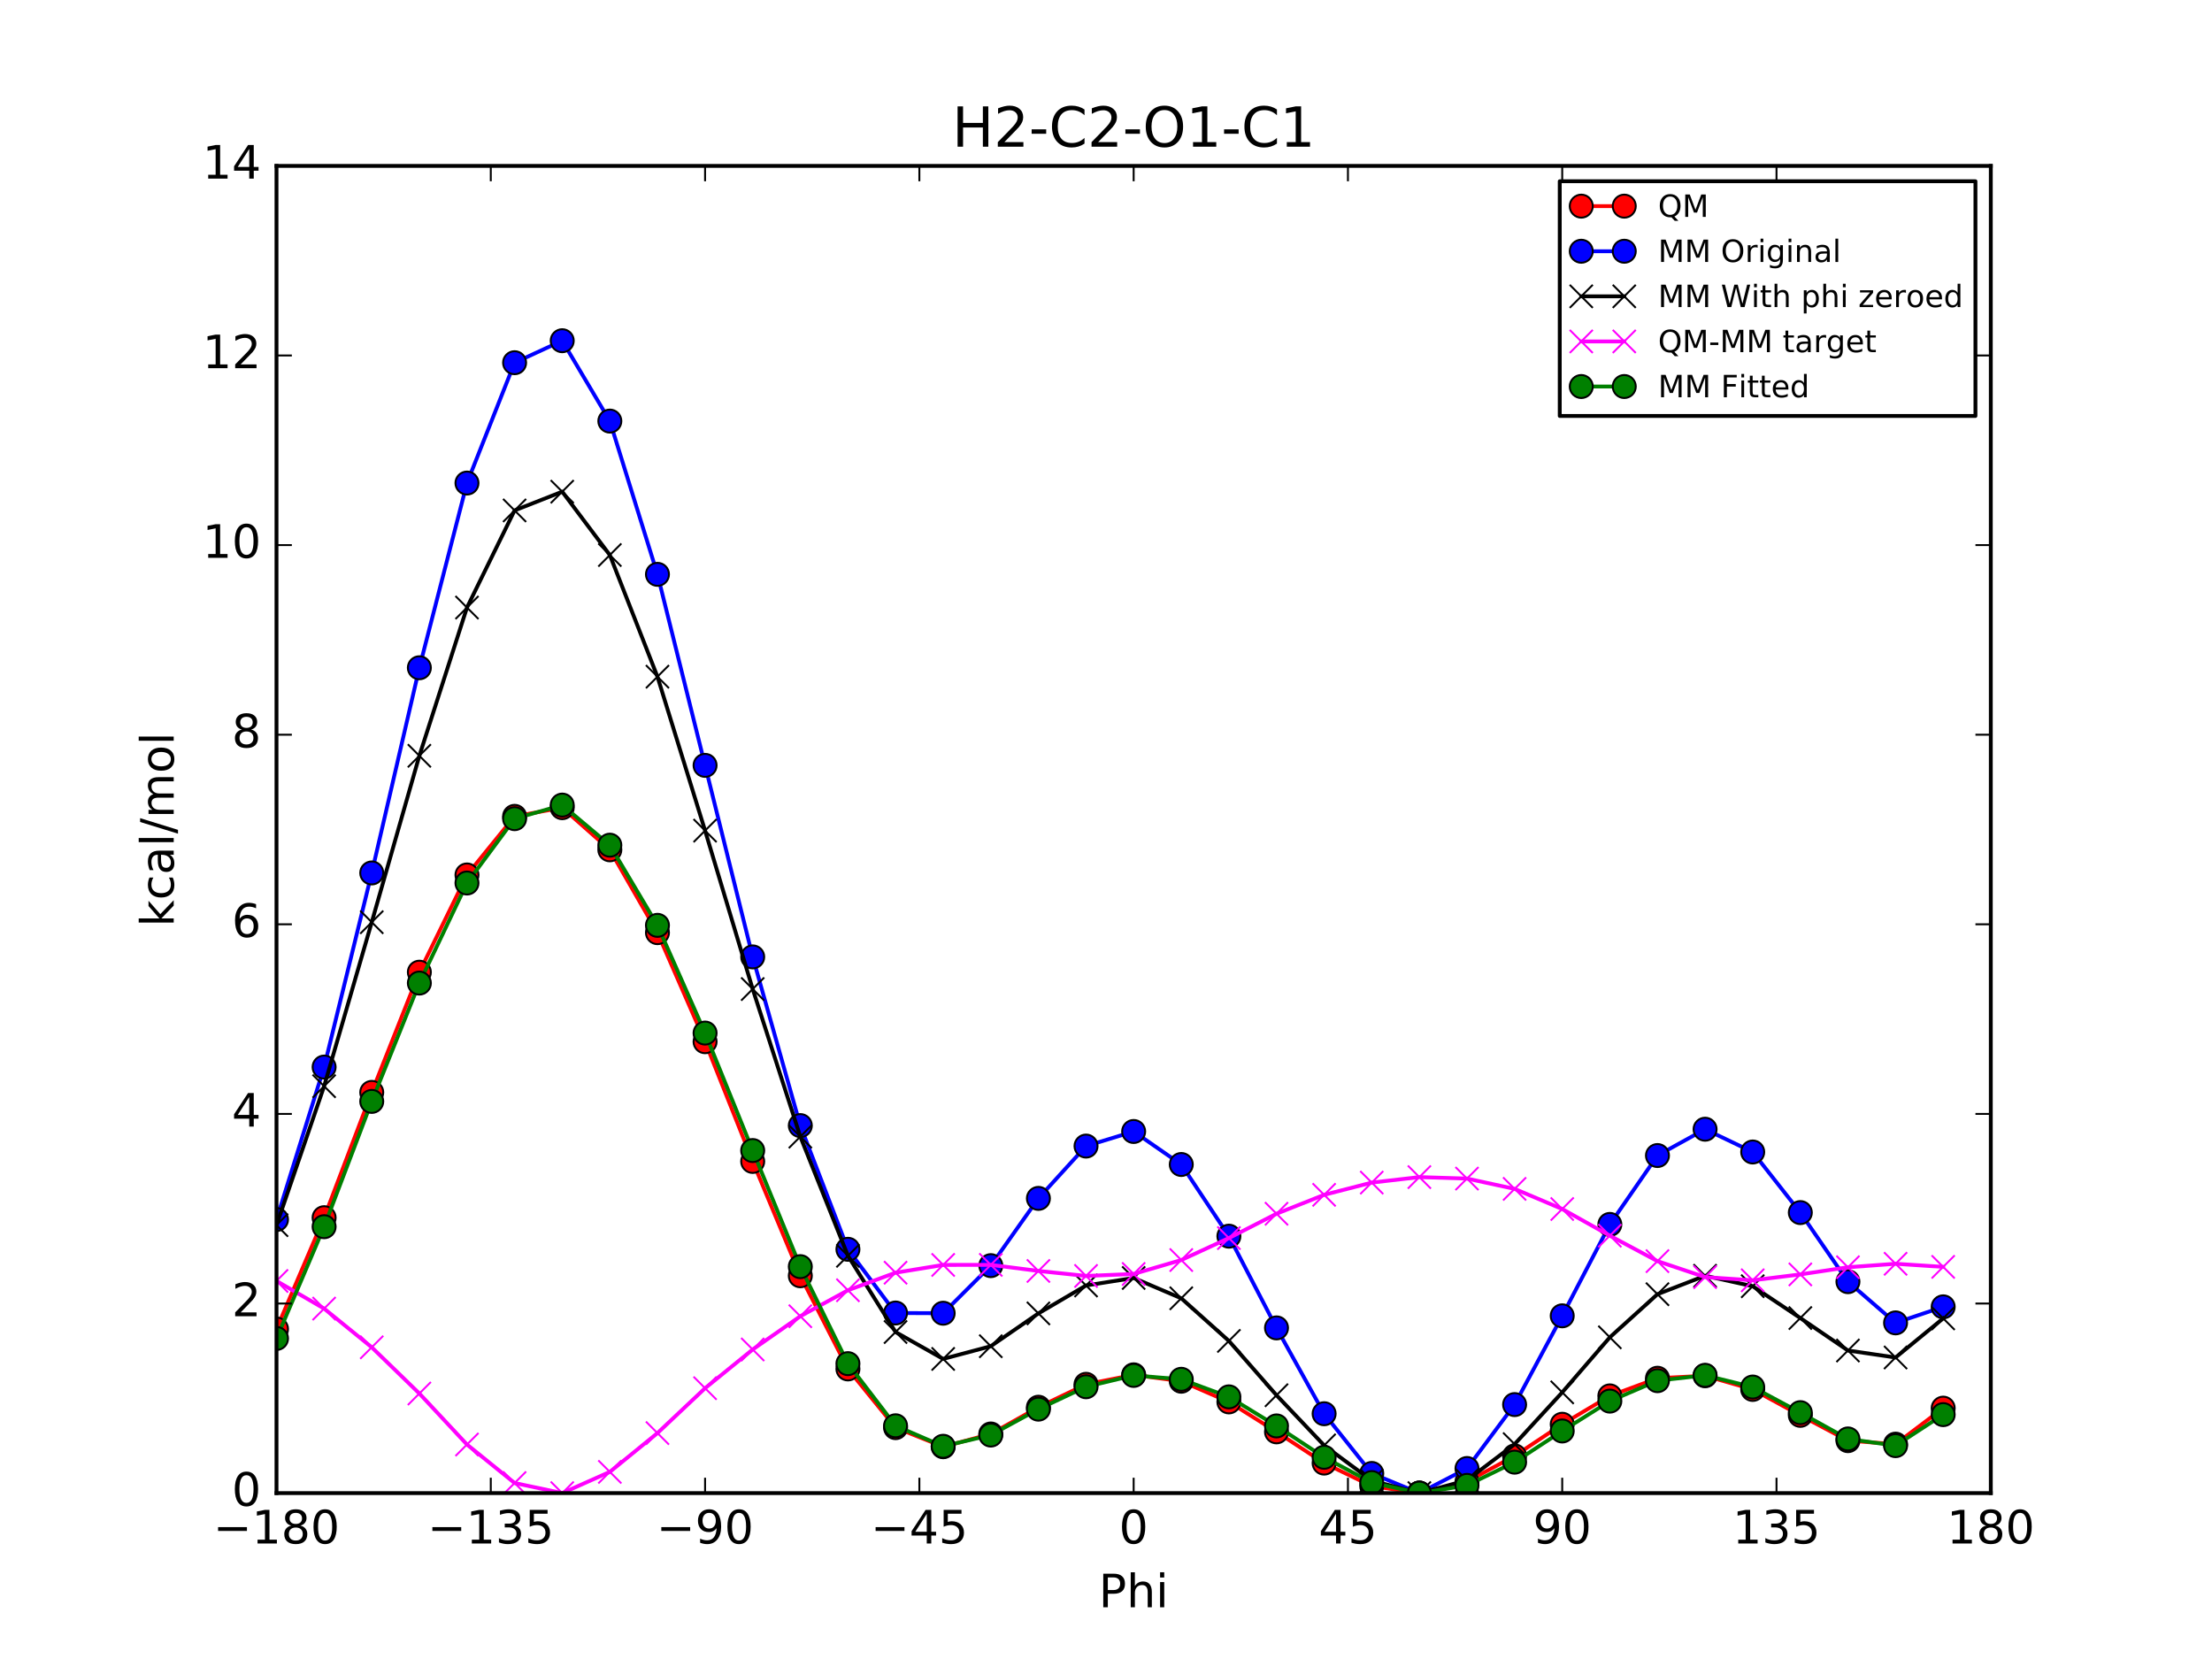 <?xml version="1.0" encoding="utf-8" standalone="no"?>
<!DOCTYPE svg PUBLIC "-//W3C//DTD SVG 1.1//EN"
  "http://www.w3.org/Graphics/SVG/1.1/DTD/svg11.dtd">
<!-- Created with matplotlib (http://matplotlib.org/) -->
<svg height="432pt" version="1.1" viewBox="0 0 576 432" width="576pt" xmlns="http://www.w3.org/2000/svg" xmlns:xlink="http://www.w3.org/1999/xlink">
 <defs>
  <style type="text/css">
*{stroke-linecap:butt;stroke-linejoin:round;stroke-miterlimit:100000;}
  </style>
 </defs>
 <g id="figure_1">
  <g id="patch_1">
   <path d="M 0 432 
L 576 432 
L 576 0 
L 0 0 
z
" style="fill:#ffffff;"/>
  </g>
  <g id="axes_1">
   <g id="patch_2">
    <path d="M 72 388.8 
L 518.4 388.8 
L 518.4 43.2 
L 72 43.2 
z
" style="fill:#ffffff;"/>
   </g>
   <g id="line2d_1">
    <path clip-path="url(#p2af1227246)" d="M 72.001 346.074 
L 84.4 317.084 
L 96.8 284.455 
L 109.2 253.154 
L 121.6 227.836 
L 134 212.576 
L 146.4 210.317 
L 158.8 221.29 
L 171.2 242.861 
L 183.6 271.259 
L 196 302.432 
L 208.4 332.207 
L 220.8 356.468 
L 233.2 371.751 
L 245.6 376.726 
L 258 373.402 
L 270.4 366.44 
L 282.8 360.474 
L 295.201 358.003 
L 307.6 359.667 
L 320 365.05 
L 332.4 372.852 
L 344.8 380.986 
L 357.2 386.977 
L 369.6 388.8 
L 382 385.828 
L 394.4 379.124 
L 406.8 370.876 
L 419.2 363.487 
L 431.6 358.891 
L 444 358.242 
L 456.4 361.804 
L 468.8 368.552 
L 481.2 375.141 
L 493.6 376.054 
L 506 366.679 
" style="fill:none;stroke:#ff0000;stroke-linecap:square;"/>
    <defs>
     <path d="M 0 3 
C 0.796 3 1.559 2.684 2.121 2.121 
C 2.684 1.559 3 0.796 3 0 
C 3 -0.796 2.684 -1.559 2.121 -2.121 
C 1.559 -2.684 0.796 -3 0 -3 
C -0.796 -3 -1.559 -2.684 -2.121 -2.121 
C -2.684 -1.559 -3 -0.796 -3 0 
C -3 0.796 -2.684 1.559 -2.121 2.121 
C -1.559 2.684 -0.796 3 0 3 
z
" id="m860d0b24a2" style="stroke:#000000;stroke-width:0.5;"/>
    </defs>
    <g clip-path="url(#p2af1227246)">
     <use style="fill:#ff0000;stroke:#000000;stroke-width:0.5;" x="72.001" xlink:href="#m860d0b24a2" y="346.074"/>
     <use style="fill:#ff0000;stroke:#000000;stroke-width:0.5;" x="84.4" xlink:href="#m860d0b24a2" y="317.084"/>
     <use style="fill:#ff0000;stroke:#000000;stroke-width:0.5;" x="96.8" xlink:href="#m860d0b24a2" y="284.455"/>
     <use style="fill:#ff0000;stroke:#000000;stroke-width:0.5;" x="109.2" xlink:href="#m860d0b24a2" y="253.154"/>
     <use style="fill:#ff0000;stroke:#000000;stroke-width:0.5;" x="121.6" xlink:href="#m860d0b24a2" y="227.836"/>
     <use style="fill:#ff0000;stroke:#000000;stroke-width:0.5;" x="134" xlink:href="#m860d0b24a2" y="212.576"/>
     <use style="fill:#ff0000;stroke:#000000;stroke-width:0.5;" x="146.4" xlink:href="#m860d0b24a2" y="210.317"/>
     <use style="fill:#ff0000;stroke:#000000;stroke-width:0.5;" x="158.8" xlink:href="#m860d0b24a2" y="221.29"/>
     <use style="fill:#ff0000;stroke:#000000;stroke-width:0.5;" x="171.2" xlink:href="#m860d0b24a2" y="242.861"/>
     <use style="fill:#ff0000;stroke:#000000;stroke-width:0.5;" x="183.6" xlink:href="#m860d0b24a2" y="271.259"/>
     <use style="fill:#ff0000;stroke:#000000;stroke-width:0.5;" x="196" xlink:href="#m860d0b24a2" y="302.432"/>
     <use style="fill:#ff0000;stroke:#000000;stroke-width:0.5;" x="208.4" xlink:href="#m860d0b24a2" y="332.207"/>
     <use style="fill:#ff0000;stroke:#000000;stroke-width:0.5;" x="220.8" xlink:href="#m860d0b24a2" y="356.468"/>
     <use style="fill:#ff0000;stroke:#000000;stroke-width:0.5;" x="233.2" xlink:href="#m860d0b24a2" y="371.751"/>
     <use style="fill:#ff0000;stroke:#000000;stroke-width:0.5;" x="245.6" xlink:href="#m860d0b24a2" y="376.726"/>
     <use style="fill:#ff0000;stroke:#000000;stroke-width:0.5;" x="258" xlink:href="#m860d0b24a2" y="373.402"/>
     <use style="fill:#ff0000;stroke:#000000;stroke-width:0.5;" x="270.4" xlink:href="#m860d0b24a2" y="366.44"/>
     <use style="fill:#ff0000;stroke:#000000;stroke-width:0.5;" x="282.8" xlink:href="#m860d0b24a2" y="360.474"/>
     <use style="fill:#ff0000;stroke:#000000;stroke-width:0.5;" x="295.201" xlink:href="#m860d0b24a2" y="358.003"/>
     <use style="fill:#ff0000;stroke:#000000;stroke-width:0.5;" x="307.6" xlink:href="#m860d0b24a2" y="359.667"/>
     <use style="fill:#ff0000;stroke:#000000;stroke-width:0.5;" x="320" xlink:href="#m860d0b24a2" y="365.05"/>
     <use style="fill:#ff0000;stroke:#000000;stroke-width:0.5;" x="332.4" xlink:href="#m860d0b24a2" y="372.852"/>
     <use style="fill:#ff0000;stroke:#000000;stroke-width:0.5;" x="344.8" xlink:href="#m860d0b24a2" y="380.986"/>
     <use style="fill:#ff0000;stroke:#000000;stroke-width:0.5;" x="357.2" xlink:href="#m860d0b24a2" y="386.977"/>
     <use style="fill:#ff0000;stroke:#000000;stroke-width:0.5;" x="369.6" xlink:href="#m860d0b24a2" y="388.8"/>
     <use style="fill:#ff0000;stroke:#000000;stroke-width:0.5;" x="382" xlink:href="#m860d0b24a2" y="385.828"/>
     <use style="fill:#ff0000;stroke:#000000;stroke-width:0.5;" x="394.4" xlink:href="#m860d0b24a2" y="379.124"/>
     <use style="fill:#ff0000;stroke:#000000;stroke-width:0.5;" x="406.8" xlink:href="#m860d0b24a2" y="370.876"/>
     <use style="fill:#ff0000;stroke:#000000;stroke-width:0.5;" x="419.2" xlink:href="#m860d0b24a2" y="363.487"/>
     <use style="fill:#ff0000;stroke:#000000;stroke-width:0.5;" x="431.6" xlink:href="#m860d0b24a2" y="358.891"/>
     <use style="fill:#ff0000;stroke:#000000;stroke-width:0.5;" x="444" xlink:href="#m860d0b24a2" y="358.242"/>
     <use style="fill:#ff0000;stroke:#000000;stroke-width:0.5;" x="456.4" xlink:href="#m860d0b24a2" y="361.804"/>
     <use style="fill:#ff0000;stroke:#000000;stroke-width:0.5;" x="468.8" xlink:href="#m860d0b24a2" y="368.552"/>
     <use style="fill:#ff0000;stroke:#000000;stroke-width:0.5;" x="481.2" xlink:href="#m860d0b24a2" y="375.141"/>
     <use style="fill:#ff0000;stroke:#000000;stroke-width:0.5;" x="493.6" xlink:href="#m860d0b24a2" y="376.054"/>
     <use style="fill:#ff0000;stroke:#000000;stroke-width:0.5;" x="506" xlink:href="#m860d0b24a2" y="366.679"/>
    </g>
   </g>
   <g id="line2d_2">
    <path clip-path="url(#p2af1227246)" d="M 72.001 317.563 
L 84.4 277.863 
L 96.8 227.312 
L 109.2 173.884 
L 121.6 125.787 
L 134 94.447 
L 146.4 88.722 
L 158.8 109.651 
L 171.2 149.556 
L 183.6 199.301 
L 196 249.177 
L 208.4 293.098 
L 220.8 325.315 
L 233.2 341.904 
L 245.6 341.96 
L 258 329.571 
L 270.4 312.056 
L 282.8 298.435 
L 295.201 294.636 
L 307.6 303.23 
L 320 321.897 
L 332.4 345.782 
L 344.8 368.132 
L 357.2 383.679 
L 369.6 388.8 
L 382 382.394 
L 394.4 365.752 
L 406.8 342.638 
L 419.2 318.835 
L 431.6 300.899 
L 444 294.045 
L 456.4 299.977 
L 468.8 315.755 
L 481.2 333.745 
L 493.6 344.473 
L 506 340.297 
" style="fill:none;stroke:#0000ff;stroke-linecap:square;"/>
    <defs>
     <path d="M 0 3 
C 0.796 3 1.559 2.684 2.121 2.121 
C 2.684 1.559 3 0.796 3 0 
C 3 -0.796 2.684 -1.559 2.121 -2.121 
C 1.559 -2.684 0.796 -3 0 -3 
C -0.796 -3 -1.559 -2.684 -2.121 -2.121 
C -2.684 -1.559 -3 -0.796 -3 0 
C -3 0.796 -2.684 1.559 -2.121 2.121 
C -1.559 2.684 -0.796 3 0 3 
z
" id="m67f558df92" style="stroke:#000000;stroke-width:0.5;"/>
    </defs>
    <g clip-path="url(#p2af1227246)">
     <use style="fill:#0000ff;stroke:#000000;stroke-width:0.5;" x="72.001" xlink:href="#m67f558df92" y="317.563"/>
     <use style="fill:#0000ff;stroke:#000000;stroke-width:0.5;" x="84.4" xlink:href="#m67f558df92" y="277.863"/>
     <use style="fill:#0000ff;stroke:#000000;stroke-width:0.5;" x="96.8" xlink:href="#m67f558df92" y="227.312"/>
     <use style="fill:#0000ff;stroke:#000000;stroke-width:0.5;" x="109.2" xlink:href="#m67f558df92" y="173.884"/>
     <use style="fill:#0000ff;stroke:#000000;stroke-width:0.5;" x="121.6" xlink:href="#m67f558df92" y="125.787"/>
     <use style="fill:#0000ff;stroke:#000000;stroke-width:0.5;" x="134" xlink:href="#m67f558df92" y="94.447"/>
     <use style="fill:#0000ff;stroke:#000000;stroke-width:0.5;" x="146.4" xlink:href="#m67f558df92" y="88.722"/>
     <use style="fill:#0000ff;stroke:#000000;stroke-width:0.5;" x="158.8" xlink:href="#m67f558df92" y="109.651"/>
     <use style="fill:#0000ff;stroke:#000000;stroke-width:0.5;" x="171.2" xlink:href="#m67f558df92" y="149.556"/>
     <use style="fill:#0000ff;stroke:#000000;stroke-width:0.5;" x="183.6" xlink:href="#m67f558df92" y="199.301"/>
     <use style="fill:#0000ff;stroke:#000000;stroke-width:0.5;" x="196" xlink:href="#m67f558df92" y="249.177"/>
     <use style="fill:#0000ff;stroke:#000000;stroke-width:0.5;" x="208.4" xlink:href="#m67f558df92" y="293.098"/>
     <use style="fill:#0000ff;stroke:#000000;stroke-width:0.5;" x="220.8" xlink:href="#m67f558df92" y="325.315"/>
     <use style="fill:#0000ff;stroke:#000000;stroke-width:0.5;" x="233.2" xlink:href="#m67f558df92" y="341.904"/>
     <use style="fill:#0000ff;stroke:#000000;stroke-width:0.5;" x="245.6" xlink:href="#m67f558df92" y="341.96"/>
     <use style="fill:#0000ff;stroke:#000000;stroke-width:0.5;" x="258" xlink:href="#m67f558df92" y="329.571"/>
     <use style="fill:#0000ff;stroke:#000000;stroke-width:0.5;" x="270.4" xlink:href="#m67f558df92" y="312.056"/>
     <use style="fill:#0000ff;stroke:#000000;stroke-width:0.5;" x="282.8" xlink:href="#m67f558df92" y="298.435"/>
     <use style="fill:#0000ff;stroke:#000000;stroke-width:0.5;" x="295.201" xlink:href="#m67f558df92" y="294.636"/>
     <use style="fill:#0000ff;stroke:#000000;stroke-width:0.5;" x="307.6" xlink:href="#m67f558df92" y="303.23"/>
     <use style="fill:#0000ff;stroke:#000000;stroke-width:0.5;" x="320" xlink:href="#m67f558df92" y="321.897"/>
     <use style="fill:#0000ff;stroke:#000000;stroke-width:0.5;" x="332.4" xlink:href="#m67f558df92" y="345.782"/>
     <use style="fill:#0000ff;stroke:#000000;stroke-width:0.5;" x="344.8" xlink:href="#m67f558df92" y="368.132"/>
     <use style="fill:#0000ff;stroke:#000000;stroke-width:0.5;" x="357.2" xlink:href="#m67f558df92" y="383.679"/>
     <use style="fill:#0000ff;stroke:#000000;stroke-width:0.5;" x="369.6" xlink:href="#m67f558df92" y="388.8"/>
     <use style="fill:#0000ff;stroke:#000000;stroke-width:0.5;" x="382" xlink:href="#m67f558df92" y="382.394"/>
     <use style="fill:#0000ff;stroke:#000000;stroke-width:0.5;" x="394.4" xlink:href="#m67f558df92" y="365.752"/>
     <use style="fill:#0000ff;stroke:#000000;stroke-width:0.5;" x="406.8" xlink:href="#m67f558df92" y="342.638"/>
     <use style="fill:#0000ff;stroke:#000000;stroke-width:0.5;" x="419.2" xlink:href="#m67f558df92" y="318.835"/>
     <use style="fill:#0000ff;stroke:#000000;stroke-width:0.5;" x="431.6" xlink:href="#m67f558df92" y="300.899"/>
     <use style="fill:#0000ff;stroke:#000000;stroke-width:0.5;" x="444" xlink:href="#m67f558df92" y="294.045"/>
     <use style="fill:#0000ff;stroke:#000000;stroke-width:0.5;" x="456.4" xlink:href="#m67f558df92" y="299.977"/>
     <use style="fill:#0000ff;stroke:#000000;stroke-width:0.5;" x="468.8" xlink:href="#m67f558df92" y="315.755"/>
     <use style="fill:#0000ff;stroke:#000000;stroke-width:0.5;" x="481.2" xlink:href="#m67f558df92" y="333.745"/>
     <use style="fill:#0000ff;stroke:#000000;stroke-width:0.5;" x="493.6" xlink:href="#m67f558df92" y="344.473"/>
     <use style="fill:#0000ff;stroke:#000000;stroke-width:0.5;" x="506" xlink:href="#m67f558df92" y="340.297"/>
    </g>
   </g>
   <g id="line2d_3">
    <path clip-path="url(#p2af1227246)" d="M 72.001 319.029 
L 84.4 282.845 
L 96.8 240.14 
L 109.2 196.806 
L 121.6 158.202 
L 134 132.912 
L 146.4 128.033 
L 158.8 144.529 
L 171.2 176.206 
L 183.6 216.292 
L 196 257.546 
L 208.4 295.977 
L 220.8 327.004 
L 233.2 346.859 
L 245.6 353.859 
L 258 350.55 
L 270.4 342.006 
L 282.8 334.738 
L 295.201 332.78 
L 307.6 338.072 
L 320 349.171 
L 332.4 363.314 
L 344.8 376.372 
L 357.2 385.55 
L 369.6 388.8 
L 382 385.446 
L 394.4 376.059 
L 406.8 362.567 
L 419.2 348.234 
L 431.6 337.009 
L 444 332.204 
L 456.4 334.931 
L 468.8 343.218 
L 481.2 351.669 
L 493.6 353.486 
L 506 343.303 
" style="fill:none;stroke:#000000;stroke-linecap:square;"/>
    <defs>
     <path d="M -3 3 
L 3 -3 
M -3 -3 
L 3 3 
" id="mbc38bb9906" style="stroke:#000000;stroke-width:0.5;"/>
    </defs>
    <g clip-path="url(#p2af1227246)">
     <use style="stroke:#000000;stroke-width:0.5;" x="72.001" xlink:href="#mbc38bb9906" y="319.029"/>
     <use style="stroke:#000000;stroke-width:0.5;" x="84.4" xlink:href="#mbc38bb9906" y="282.845"/>
     <use style="stroke:#000000;stroke-width:0.5;" x="96.8" xlink:href="#mbc38bb9906" y="240.14"/>
     <use style="stroke:#000000;stroke-width:0.5;" x="109.2" xlink:href="#mbc38bb9906" y="196.806"/>
     <use style="stroke:#000000;stroke-width:0.5;" x="121.6" xlink:href="#mbc38bb9906" y="158.202"/>
     <use style="stroke:#000000;stroke-width:0.5;" x="134" xlink:href="#mbc38bb9906" y="132.912"/>
     <use style="stroke:#000000;stroke-width:0.5;" x="146.4" xlink:href="#mbc38bb9906" y="128.033"/>
     <use style="stroke:#000000;stroke-width:0.5;" x="158.8" xlink:href="#mbc38bb9906" y="144.529"/>
     <use style="stroke:#000000;stroke-width:0.5;" x="171.2" xlink:href="#mbc38bb9906" y="176.206"/>
     <use style="stroke:#000000;stroke-width:0.5;" x="183.6" xlink:href="#mbc38bb9906" y="216.292"/>
     <use style="stroke:#000000;stroke-width:0.5;" x="196" xlink:href="#mbc38bb9906" y="257.546"/>
     <use style="stroke:#000000;stroke-width:0.5;" x="208.4" xlink:href="#mbc38bb9906" y="295.977"/>
     <use style="stroke:#000000;stroke-width:0.5;" x="220.8" xlink:href="#mbc38bb9906" y="327.004"/>
     <use style="stroke:#000000;stroke-width:0.5;" x="233.2" xlink:href="#mbc38bb9906" y="346.859"/>
     <use style="stroke:#000000;stroke-width:0.5;" x="245.6" xlink:href="#mbc38bb9906" y="353.859"/>
     <use style="stroke:#000000;stroke-width:0.5;" x="258" xlink:href="#mbc38bb9906" y="350.55"/>
     <use style="stroke:#000000;stroke-width:0.5;" x="270.4" xlink:href="#mbc38bb9906" y="342.006"/>
     <use style="stroke:#000000;stroke-width:0.5;" x="282.8" xlink:href="#mbc38bb9906" y="334.738"/>
     <use style="stroke:#000000;stroke-width:0.5;" x="295.201" xlink:href="#mbc38bb9906" y="332.78"/>
     <use style="stroke:#000000;stroke-width:0.5;" x="307.6" xlink:href="#mbc38bb9906" y="338.072"/>
     <use style="stroke:#000000;stroke-width:0.5;" x="320" xlink:href="#mbc38bb9906" y="349.171"/>
     <use style="stroke:#000000;stroke-width:0.5;" x="332.4" xlink:href="#mbc38bb9906" y="363.314"/>
     <use style="stroke:#000000;stroke-width:0.5;" x="344.8" xlink:href="#mbc38bb9906" y="376.372"/>
     <use style="stroke:#000000;stroke-width:0.5;" x="357.2" xlink:href="#mbc38bb9906" y="385.55"/>
     <use style="stroke:#000000;stroke-width:0.5;" x="369.6" xlink:href="#mbc38bb9906" y="388.8"/>
     <use style="stroke:#000000;stroke-width:0.5;" x="382" xlink:href="#mbc38bb9906" y="385.446"/>
     <use style="stroke:#000000;stroke-width:0.5;" x="394.4" xlink:href="#mbc38bb9906" y="376.059"/>
     <use style="stroke:#000000;stroke-width:0.5;" x="406.8" xlink:href="#mbc38bb9906" y="362.567"/>
     <use style="stroke:#000000;stroke-width:0.5;" x="419.2" xlink:href="#mbc38bb9906" y="348.234"/>
     <use style="stroke:#000000;stroke-width:0.5;" x="431.6" xlink:href="#mbc38bb9906" y="337.009"/>
     <use style="stroke:#000000;stroke-width:0.5;" x="444" xlink:href="#mbc38bb9906" y="332.204"/>
     <use style="stroke:#000000;stroke-width:0.5;" x="456.4" xlink:href="#mbc38bb9906" y="334.931"/>
     <use style="stroke:#000000;stroke-width:0.5;" x="468.8" xlink:href="#mbc38bb9906" y="343.218"/>
     <use style="stroke:#000000;stroke-width:0.5;" x="481.2" xlink:href="#mbc38bb9906" y="351.669"/>
     <use style="stroke:#000000;stroke-width:0.5;" x="493.6" xlink:href="#mbc38bb9906" y="353.486"/>
     <use style="stroke:#000000;stroke-width:0.5;" x="506" xlink:href="#mbc38bb9906" y="343.303"/>
    </g>
   </g>
   <g id="line2d_4">
    <path clip-path="url(#p2af1227246)" d="M 72.001 333.561 
L 84.4 340.755 
L 96.8 350.831 
L 109.2 362.864 
L 121.6 376.15 
L 134 386.179 
L 146.4 388.8 
L 158.8 383.277 
L 171.2 373.171 
L 183.6 361.484 
L 196 351.402 
L 208.4 342.746 
L 220.8 335.98 
L 233.2 331.408 
L 245.6 329.383 
L 258 329.368 
L 270.4 330.951 
L 282.8 332.253 
L 295.201 331.739 
L 307.6 328.112 
L 320 322.396 
L 332.4 316.054 
L 344.8 311.13 
L 357.2 307.943 
L 369.6 306.516 
L 382 306.898 
L 394.4 309.582 
L 406.8 314.826 
L 419.2 321.769 
L 431.6 328.397 
L 444 332.555 
L 456.4 333.388 
L 468.8 331.851 
L 481.2 329.988 
L 493.6 329.084 
L 506 329.892 
" style="fill:none;stroke:#ff00ff;stroke-linecap:square;"/>
    <defs>
     <path d="M -3 3 
L 3 -3 
M -3 -3 
L 3 3 
" id="m442f95f54b" style="stroke:#ff00ff;stroke-width:0.5;"/>
    </defs>
    <g clip-path="url(#p2af1227246)">
     <use style="fill:#ff00ff;stroke:#ff00ff;stroke-width:0.5;" x="72.001" xlink:href="#m442f95f54b" y="333.561"/>
     <use style="fill:#ff00ff;stroke:#ff00ff;stroke-width:0.5;" x="84.4" xlink:href="#m442f95f54b" y="340.755"/>
     <use style="fill:#ff00ff;stroke:#ff00ff;stroke-width:0.5;" x="96.8" xlink:href="#m442f95f54b" y="350.831"/>
     <use style="fill:#ff00ff;stroke:#ff00ff;stroke-width:0.5;" x="109.2" xlink:href="#m442f95f54b" y="362.864"/>
     <use style="fill:#ff00ff;stroke:#ff00ff;stroke-width:0.5;" x="121.6" xlink:href="#m442f95f54b" y="376.15"/>
     <use style="fill:#ff00ff;stroke:#ff00ff;stroke-width:0.5;" x="134" xlink:href="#m442f95f54b" y="386.179"/>
     <use style="fill:#ff00ff;stroke:#ff00ff;stroke-width:0.5;" x="146.4" xlink:href="#m442f95f54b" y="388.8"/>
     <use style="fill:#ff00ff;stroke:#ff00ff;stroke-width:0.5;" x="158.8" xlink:href="#m442f95f54b" y="383.277"/>
     <use style="fill:#ff00ff;stroke:#ff00ff;stroke-width:0.5;" x="171.2" xlink:href="#m442f95f54b" y="373.171"/>
     <use style="fill:#ff00ff;stroke:#ff00ff;stroke-width:0.5;" x="183.6" xlink:href="#m442f95f54b" y="361.484"/>
     <use style="fill:#ff00ff;stroke:#ff00ff;stroke-width:0.5;" x="196" xlink:href="#m442f95f54b" y="351.402"/>
     <use style="fill:#ff00ff;stroke:#ff00ff;stroke-width:0.5;" x="208.4" xlink:href="#m442f95f54b" y="342.746"/>
     <use style="fill:#ff00ff;stroke:#ff00ff;stroke-width:0.5;" x="220.8" xlink:href="#m442f95f54b" y="335.98"/>
     <use style="fill:#ff00ff;stroke:#ff00ff;stroke-width:0.5;" x="233.2" xlink:href="#m442f95f54b" y="331.408"/>
     <use style="fill:#ff00ff;stroke:#ff00ff;stroke-width:0.5;" x="245.6" xlink:href="#m442f95f54b" y="329.383"/>
     <use style="fill:#ff00ff;stroke:#ff00ff;stroke-width:0.5;" x="258" xlink:href="#m442f95f54b" y="329.368"/>
     <use style="fill:#ff00ff;stroke:#ff00ff;stroke-width:0.5;" x="270.4" xlink:href="#m442f95f54b" y="330.951"/>
     <use style="fill:#ff00ff;stroke:#ff00ff;stroke-width:0.5;" x="282.8" xlink:href="#m442f95f54b" y="332.253"/>
     <use style="fill:#ff00ff;stroke:#ff00ff;stroke-width:0.5;" x="295.201" xlink:href="#m442f95f54b" y="331.739"/>
     <use style="fill:#ff00ff;stroke:#ff00ff;stroke-width:0.5;" x="307.6" xlink:href="#m442f95f54b" y="328.112"/>
     <use style="fill:#ff00ff;stroke:#ff00ff;stroke-width:0.5;" x="320" xlink:href="#m442f95f54b" y="322.396"/>
     <use style="fill:#ff00ff;stroke:#ff00ff;stroke-width:0.5;" x="332.4" xlink:href="#m442f95f54b" y="316.054"/>
     <use style="fill:#ff00ff;stroke:#ff00ff;stroke-width:0.5;" x="344.8" xlink:href="#m442f95f54b" y="311.13"/>
     <use style="fill:#ff00ff;stroke:#ff00ff;stroke-width:0.5;" x="357.2" xlink:href="#m442f95f54b" y="307.943"/>
     <use style="fill:#ff00ff;stroke:#ff00ff;stroke-width:0.5;" x="369.6" xlink:href="#m442f95f54b" y="306.516"/>
     <use style="fill:#ff00ff;stroke:#ff00ff;stroke-width:0.5;" x="382" xlink:href="#m442f95f54b" y="306.898"/>
     <use style="fill:#ff00ff;stroke:#ff00ff;stroke-width:0.5;" x="394.4" xlink:href="#m442f95f54b" y="309.582"/>
     <use style="fill:#ff00ff;stroke:#ff00ff;stroke-width:0.5;" x="406.8" xlink:href="#m442f95f54b" y="314.826"/>
     <use style="fill:#ff00ff;stroke:#ff00ff;stroke-width:0.5;" x="419.2" xlink:href="#m442f95f54b" y="321.769"/>
     <use style="fill:#ff00ff;stroke:#ff00ff;stroke-width:0.5;" x="431.6" xlink:href="#m442f95f54b" y="328.397"/>
     <use style="fill:#ff00ff;stroke:#ff00ff;stroke-width:0.5;" x="444" xlink:href="#m442f95f54b" y="332.555"/>
     <use style="fill:#ff00ff;stroke:#ff00ff;stroke-width:0.5;" x="456.4" xlink:href="#m442f95f54b" y="333.388"/>
     <use style="fill:#ff00ff;stroke:#ff00ff;stroke-width:0.5;" x="468.8" xlink:href="#m442f95f54b" y="331.851"/>
     <use style="fill:#ff00ff;stroke:#ff00ff;stroke-width:0.5;" x="481.2" xlink:href="#m442f95f54b" y="329.988"/>
     <use style="fill:#ff00ff;stroke:#ff00ff;stroke-width:0.5;" x="493.6" xlink:href="#m442f95f54b" y="329.084"/>
     <use style="fill:#ff00ff;stroke:#ff00ff;stroke-width:0.5;" x="506" xlink:href="#m442f95f54b" y="329.892"/>
    </g>
   </g>
   <g id="line2d_5">
    <path clip-path="url(#p2af1227246)" d="M 72.001 348.534 
L 84.4 319.432 
L 96.8 286.804 
L 109.2 255.991 
L 121.6 229.936 
L 134 213.181 
L 146.4 209.643 
L 158.8 220.084 
L 171.2 240.956 
L 183.6 269.007 
L 196 299.597 
L 208.4 329.833 
L 220.8 355.088 
L 233.2 371.269 
L 245.6 376.611 
L 258 373.689 
L 270.4 366.94 
L 282.8 361.106 
L 295.201 358.155 
L 307.6 359.162 
L 320 363.739 
L 332.4 371.304 
L 344.8 379.47 
L 357.2 386.068 
L 369.6 388.8 
L 382 386.795 
L 394.4 380.742 
L 406.8 372.628 
L 419.2 364.847 
L 431.6 359.527 
L 444 358.125 
L 456.4 361.18 
L 468.8 367.849 
L 481.2 374.695 
L 493.6 376.441 
L 506 368.365 
" style="fill:none;stroke:#008000;stroke-linecap:square;"/>
    <defs>
     <path d="M 0 3 
C 0.796 3 1.559 2.684 2.121 2.121 
C 2.684 1.559 3 0.796 3 0 
C 3 -0.796 2.684 -1.559 2.121 -2.121 
C 1.559 -2.684 0.796 -3 0 -3 
C -0.796 -3 -1.559 -2.684 -2.121 -2.121 
C -2.684 -1.559 -3 -0.796 -3 0 
C -3 0.796 -2.684 1.559 -2.121 2.121 
C -1.559 2.684 -0.796 3 0 3 
z
" id="m755a1f2064" style="stroke:#000000;stroke-width:0.5;"/>
    </defs>
    <g clip-path="url(#p2af1227246)">
     <use style="fill:#008000;stroke:#000000;stroke-width:0.5;" x="72.001" xlink:href="#m755a1f2064" y="348.534"/>
     <use style="fill:#008000;stroke:#000000;stroke-width:0.5;" x="84.4" xlink:href="#m755a1f2064" y="319.432"/>
     <use style="fill:#008000;stroke:#000000;stroke-width:0.5;" x="96.8" xlink:href="#m755a1f2064" y="286.804"/>
     <use style="fill:#008000;stroke:#000000;stroke-width:0.5;" x="109.2" xlink:href="#m755a1f2064" y="255.991"/>
     <use style="fill:#008000;stroke:#000000;stroke-width:0.5;" x="121.6" xlink:href="#m755a1f2064" y="229.936"/>
     <use style="fill:#008000;stroke:#000000;stroke-width:0.5;" x="134" xlink:href="#m755a1f2064" y="213.181"/>
     <use style="fill:#008000;stroke:#000000;stroke-width:0.5;" x="146.4" xlink:href="#m755a1f2064" y="209.643"/>
     <use style="fill:#008000;stroke:#000000;stroke-width:0.5;" x="158.8" xlink:href="#m755a1f2064" y="220.084"/>
     <use style="fill:#008000;stroke:#000000;stroke-width:0.5;" x="171.2" xlink:href="#m755a1f2064" y="240.956"/>
     <use style="fill:#008000;stroke:#000000;stroke-width:0.5;" x="183.6" xlink:href="#m755a1f2064" y="269.007"/>
     <use style="fill:#008000;stroke:#000000;stroke-width:0.5;" x="196" xlink:href="#m755a1f2064" y="299.597"/>
     <use style="fill:#008000;stroke:#000000;stroke-width:0.5;" x="208.4" xlink:href="#m755a1f2064" y="329.833"/>
     <use style="fill:#008000;stroke:#000000;stroke-width:0.5;" x="220.8" xlink:href="#m755a1f2064" y="355.088"/>
     <use style="fill:#008000;stroke:#000000;stroke-width:0.5;" x="233.2" xlink:href="#m755a1f2064" y="371.269"/>
     <use style="fill:#008000;stroke:#000000;stroke-width:0.5;" x="245.6" xlink:href="#m755a1f2064" y="376.611"/>
     <use style="fill:#008000;stroke:#000000;stroke-width:0.5;" x="258" xlink:href="#m755a1f2064" y="373.689"/>
     <use style="fill:#008000;stroke:#000000;stroke-width:0.5;" x="270.4" xlink:href="#m755a1f2064" y="366.94"/>
     <use style="fill:#008000;stroke:#000000;stroke-width:0.5;" x="282.8" xlink:href="#m755a1f2064" y="361.106"/>
     <use style="fill:#008000;stroke:#000000;stroke-width:0.5;" x="295.201" xlink:href="#m755a1f2064" y="358.155"/>
     <use style="fill:#008000;stroke:#000000;stroke-width:0.5;" x="307.6" xlink:href="#m755a1f2064" y="359.162"/>
     <use style="fill:#008000;stroke:#000000;stroke-width:0.5;" x="320" xlink:href="#m755a1f2064" y="363.739"/>
     <use style="fill:#008000;stroke:#000000;stroke-width:0.5;" x="332.4" xlink:href="#m755a1f2064" y="371.304"/>
     <use style="fill:#008000;stroke:#000000;stroke-width:0.5;" x="344.8" xlink:href="#m755a1f2064" y="379.47"/>
     <use style="fill:#008000;stroke:#000000;stroke-width:0.5;" x="357.2" xlink:href="#m755a1f2064" y="386.068"/>
     <use style="fill:#008000;stroke:#000000;stroke-width:0.5;" x="369.6" xlink:href="#m755a1f2064" y="388.8"/>
     <use style="fill:#008000;stroke:#000000;stroke-width:0.5;" x="382" xlink:href="#m755a1f2064" y="386.795"/>
     <use style="fill:#008000;stroke:#000000;stroke-width:0.5;" x="394.4" xlink:href="#m755a1f2064" y="380.742"/>
     <use style="fill:#008000;stroke:#000000;stroke-width:0.5;" x="406.8" xlink:href="#m755a1f2064" y="372.628"/>
     <use style="fill:#008000;stroke:#000000;stroke-width:0.5;" x="419.2" xlink:href="#m755a1f2064" y="364.847"/>
     <use style="fill:#008000;stroke:#000000;stroke-width:0.5;" x="431.6" xlink:href="#m755a1f2064" y="359.527"/>
     <use style="fill:#008000;stroke:#000000;stroke-width:0.5;" x="444" xlink:href="#m755a1f2064" y="358.125"/>
     <use style="fill:#008000;stroke:#000000;stroke-width:0.5;" x="456.4" xlink:href="#m755a1f2064" y="361.18"/>
     <use style="fill:#008000;stroke:#000000;stroke-width:0.5;" x="468.8" xlink:href="#m755a1f2064" y="367.849"/>
     <use style="fill:#008000;stroke:#000000;stroke-width:0.5;" x="481.2" xlink:href="#m755a1f2064" y="374.695"/>
     <use style="fill:#008000;stroke:#000000;stroke-width:0.5;" x="493.6" xlink:href="#m755a1f2064" y="376.441"/>
     <use style="fill:#008000;stroke:#000000;stroke-width:0.5;" x="506" xlink:href="#m755a1f2064" y="368.365"/>
    </g>
   </g>
   <g id="patch_3">
    <path d="M 72 388.8 
L 72 43.2 
" style="fill:none;stroke:#000000;stroke-linecap:square;stroke-linejoin:miter;"/>
   </g>
   <g id="patch_4">
    <path d="M 72 43.2 
L 518.4 43.2 
" style="fill:none;stroke:#000000;stroke-linecap:square;stroke-linejoin:miter;"/>
   </g>
   <g id="patch_5">
    <path d="M 518.4 388.8 
L 518.4 43.2 
" style="fill:none;stroke:#000000;stroke-linecap:square;stroke-linejoin:miter;"/>
   </g>
   <g id="patch_6">
    <path d="M 72 388.8 
L 518.4 388.8 
" style="fill:none;stroke:#000000;stroke-linecap:square;stroke-linejoin:miter;"/>
   </g>
   <g id="matplotlib.axis_1">
    <g id="xtick_1">
     <g id="line2d_6">
      <defs>
       <path d="M 0 0 
L 0 -4 
" id="m5d412248ec" style="stroke:#000000;stroke-width:0.5;"/>
      </defs>
      <g>
       <use style="stroke:#000000;stroke-width:0.5;" x="72.0" xlink:href="#m5d412248ec" y="388.8"/>
      </g>
     </g>
     <g id="line2d_7">
      <defs>
       <path d="M 0 0 
L 0 4 
" id="m35671bd24e" style="stroke:#000000;stroke-width:0.5;"/>
      </defs>
      <g>
       <use style="stroke:#000000;stroke-width:0.5;" x="72.0" xlink:href="#m35671bd24e" y="43.2"/>
      </g>
     </g>
     <g id="text_1">
      <!-- −180 -->
      <defs>
       <path d="M 31.781 34.625 
Q 24.75 34.625 20.719 30.859 
Q 16.703 27.094 16.703 20.516 
Q 16.703 13.922 20.719 10.156 
Q 24.75 6.391 31.781 6.391 
Q 38.812 6.391 42.859 10.172 
Q 46.922 13.969 46.922 20.516 
Q 46.922 27.094 42.891 30.859 
Q 38.875 34.625 31.781 34.625 
M 21.922 38.812 
Q 15.578 40.375 12.031 44.719 
Q 8.5 49.078 8.5 55.328 
Q 8.5 64.062 14.719 69.141 
Q 20.953 74.219 31.781 74.219 
Q 42.672 74.219 48.875 69.141 
Q 55.078 64.062 55.078 55.328 
Q 55.078 49.078 51.531 44.719 
Q 48 40.375 41.703 38.812 
Q 48.828 37.156 52.797 32.312 
Q 56.781 27.484 56.781 20.516 
Q 56.781 9.906 50.312 4.234 
Q 43.844 -1.422 31.781 -1.422 
Q 19.734 -1.422 13.25 4.234 
Q 6.781 9.906 6.781 20.516 
Q 6.781 27.484 10.781 32.312 
Q 14.797 37.156 21.922 38.812 
M 18.312 54.391 
Q 18.312 48.734 21.844 45.562 
Q 25.391 42.391 31.781 42.391 
Q 38.141 42.391 41.719 45.562 
Q 45.312 48.734 45.312 54.391 
Q 45.312 60.062 41.719 63.234 
Q 38.141 66.406 31.781 66.406 
Q 25.391 66.406 21.844 63.234 
Q 18.312 60.062 18.312 54.391 
" id="BitstreamVeraSans-Roman-38"/>
       <path d="M 12.406 8.297 
L 28.516 8.297 
L 28.516 63.922 
L 10.984 60.406 
L 10.984 69.391 
L 28.422 72.906 
L 38.281 72.906 
L 38.281 8.297 
L 54.391 8.297 
L 54.391 0 
L 12.406 0 
z
" id="BitstreamVeraSans-Roman-31"/>
       <path d="M 10.594 35.5 
L 73.188 35.5 
L 73.188 27.203 
L 10.594 27.203 
z
" id="BitstreamVeraSans-Roman-2212"/>
       <path d="M 31.781 66.406 
Q 24.172 66.406 20.328 58.906 
Q 16.5 51.422 16.5 36.375 
Q 16.5 21.391 20.328 13.891 
Q 24.172 6.391 31.781 6.391 
Q 39.453 6.391 43.281 13.891 
Q 47.125 21.391 47.125 36.375 
Q 47.125 51.422 43.281 58.906 
Q 39.453 66.406 31.781 66.406 
M 31.781 74.219 
Q 44.047 74.219 50.516 64.516 
Q 56.984 54.828 56.984 36.375 
Q 56.984 17.969 50.516 8.266 
Q 44.047 -1.422 31.781 -1.422 
Q 19.531 -1.422 13.062 8.266 
Q 6.594 17.969 6.594 36.375 
Q 6.594 54.828 13.062 64.516 
Q 19.531 74.219 31.781 74.219 
" id="BitstreamVeraSans-Roman-30"/>
      </defs>
      <g transform="translate(55.52 401.918)scale(0.12 -0.12)">
       <use xlink:href="#BitstreamVeraSans-Roman-2212"/>
       <use x="83.789" xlink:href="#BitstreamVeraSans-Roman-31"/>
       <use x="147.412" xlink:href="#BitstreamVeraSans-Roman-38"/>
       <use x="211.035" xlink:href="#BitstreamVeraSans-Roman-30"/>
      </g>
     </g>
    </g>
    <g id="xtick_2">
     <g id="line2d_8">
      <g>
       <use style="stroke:#000000;stroke-width:0.5;" x="127.8" xlink:href="#m5d412248ec" y="388.8"/>
      </g>
     </g>
     <g id="line2d_9">
      <g>
       <use style="stroke:#000000;stroke-width:0.5;" x="127.8" xlink:href="#m35671bd24e" y="43.2"/>
      </g>
     </g>
     <g id="text_2">
      <!-- −135 -->
      <defs>
       <path d="M 10.797 72.906 
L 49.516 72.906 
L 49.516 64.594 
L 19.828 64.594 
L 19.828 46.734 
Q 21.969 47.469 24.109 47.828 
Q 26.266 48.188 28.422 48.188 
Q 40.625 48.188 47.75 41.5 
Q 54.891 34.812 54.891 23.391 
Q 54.891 11.625 47.562 5.094 
Q 40.234 -1.422 26.906 -1.422 
Q 22.312 -1.422 17.547 -0.641 
Q 12.797 0.141 7.719 1.703 
L 7.719 11.625 
Q 12.109 9.234 16.797 8.062 
Q 21.484 6.891 26.703 6.891 
Q 35.156 6.891 40.078 11.328 
Q 45.016 15.766 45.016 23.391 
Q 45.016 31 40.078 35.438 
Q 35.156 39.891 26.703 39.891 
Q 22.75 39.891 18.812 39.016 
Q 14.891 38.141 10.797 36.281 
z
" id="BitstreamVeraSans-Roman-35"/>
       <path d="M 40.578 39.312 
Q 47.656 37.797 51.625 33 
Q 55.609 28.219 55.609 21.188 
Q 55.609 10.406 48.188 4.484 
Q 40.766 -1.422 27.094 -1.422 
Q 22.516 -1.422 17.656 -0.516 
Q 12.797 0.391 7.625 2.203 
L 7.625 11.719 
Q 11.719 9.328 16.594 8.109 
Q 21.484 6.891 26.812 6.891 
Q 36.078 6.891 40.938 10.547 
Q 45.797 14.203 45.797 21.188 
Q 45.797 27.641 41.281 31.266 
Q 36.766 34.906 28.719 34.906 
L 20.219 34.906 
L 20.219 43.016 
L 29.109 43.016 
Q 36.375 43.016 40.234 45.922 
Q 44.094 48.828 44.094 54.297 
Q 44.094 59.906 40.109 62.906 
Q 36.141 65.922 28.719 65.922 
Q 24.656 65.922 20.016 65.031 
Q 15.375 64.156 9.812 62.312 
L 9.812 71.094 
Q 15.438 72.656 20.344 73.438 
Q 25.25 74.219 29.594 74.219 
Q 40.828 74.219 47.359 69.109 
Q 53.906 64.016 53.906 55.328 
Q 53.906 49.266 50.438 45.094 
Q 46.969 40.922 40.578 39.312 
" id="BitstreamVeraSans-Roman-33"/>
      </defs>
      <g transform="translate(111.32 401.918)scale(0.12 -0.12)">
       <use xlink:href="#BitstreamVeraSans-Roman-2212"/>
       <use x="83.789" xlink:href="#BitstreamVeraSans-Roman-31"/>
       <use x="147.412" xlink:href="#BitstreamVeraSans-Roman-33"/>
       <use x="211.035" xlink:href="#BitstreamVeraSans-Roman-35"/>
      </g>
     </g>
    </g>
    <g id="xtick_3">
     <g id="line2d_10">
      <g>
       <use style="stroke:#000000;stroke-width:0.5;" x="183.6" xlink:href="#m5d412248ec" y="388.8"/>
      </g>
     </g>
     <g id="line2d_11">
      <g>
       <use style="stroke:#000000;stroke-width:0.5;" x="183.6" xlink:href="#m35671bd24e" y="43.2"/>
      </g>
     </g>
     <g id="text_3">
      <!-- −90 -->
      <defs>
       <path d="M 10.984 1.516 
L 10.984 10.5 
Q 14.703 8.734 18.5 7.812 
Q 22.312 6.891 25.984 6.891 
Q 35.75 6.891 40.891 13.453 
Q 46.047 20.016 46.781 33.406 
Q 43.953 29.203 39.594 26.953 
Q 35.25 24.703 29.984 24.703 
Q 19.047 24.703 12.672 31.312 
Q 6.297 37.938 6.297 49.422 
Q 6.297 60.641 12.938 67.422 
Q 19.578 74.219 30.609 74.219 
Q 43.266 74.219 49.922 64.516 
Q 56.594 54.828 56.594 36.375 
Q 56.594 19.141 48.406 8.859 
Q 40.234 -1.422 26.422 -1.422 
Q 22.703 -1.422 18.891 -0.688 
Q 15.094 0.047 10.984 1.516 
M 30.609 32.422 
Q 37.25 32.422 41.125 36.953 
Q 45.016 41.5 45.016 49.422 
Q 45.016 57.281 41.125 61.844 
Q 37.25 66.406 30.609 66.406 
Q 23.969 66.406 20.094 61.844 
Q 16.219 57.281 16.219 49.422 
Q 16.219 41.5 20.094 36.953 
Q 23.969 32.422 30.609 32.422 
" id="BitstreamVeraSans-Roman-39"/>
      </defs>
      <g transform="translate(170.937 401.918)scale(0.12 -0.12)">
       <use xlink:href="#BitstreamVeraSans-Roman-2212"/>
       <use x="83.789" xlink:href="#BitstreamVeraSans-Roman-39"/>
       <use x="147.412" xlink:href="#BitstreamVeraSans-Roman-30"/>
      </g>
     </g>
    </g>
    <g id="xtick_4">
     <g id="line2d_12">
      <g>
       <use style="stroke:#000000;stroke-width:0.5;" x="239.4" xlink:href="#m5d412248ec" y="388.8"/>
      </g>
     </g>
     <g id="line2d_13">
      <g>
       <use style="stroke:#000000;stroke-width:0.5;" x="239.4" xlink:href="#m35671bd24e" y="43.2"/>
      </g>
     </g>
     <g id="text_4">
      <!-- −45 -->
      <defs>
       <path d="M 37.797 64.312 
L 12.891 25.391 
L 37.797 25.391 
z
M 35.203 72.906 
L 47.609 72.906 
L 47.609 25.391 
L 58.016 25.391 
L 58.016 17.188 
L 47.609 17.188 
L 47.609 0 
L 37.797 0 
L 37.797 17.188 
L 4.891 17.188 
L 4.891 26.703 
z
" id="BitstreamVeraSans-Roman-34"/>
      </defs>
      <g transform="translate(226.737 401.918)scale(0.12 -0.12)">
       <use xlink:href="#BitstreamVeraSans-Roman-2212"/>
       <use x="83.789" xlink:href="#BitstreamVeraSans-Roman-34"/>
       <use x="147.412" xlink:href="#BitstreamVeraSans-Roman-35"/>
      </g>
     </g>
    </g>
    <g id="xtick_5">
     <g id="line2d_14">
      <g>
       <use style="stroke:#000000;stroke-width:0.5;" x="295.2" xlink:href="#m5d412248ec" y="388.8"/>
      </g>
     </g>
     <g id="line2d_15">
      <g>
       <use style="stroke:#000000;stroke-width:0.5;" x="295.2" xlink:href="#m35671bd24e" y="43.2"/>
      </g>
     </g>
     <g id="text_5">
      <!-- 0 -->
      <g transform="translate(291.382 401.918)scale(0.12 -0.12)">
       <use xlink:href="#BitstreamVeraSans-Roman-30"/>
      </g>
     </g>
    </g>
    <g id="xtick_6">
     <g id="line2d_16">
      <g>
       <use style="stroke:#000000;stroke-width:0.5;" x="351.0" xlink:href="#m5d412248ec" y="388.8"/>
      </g>
     </g>
     <g id="line2d_17">
      <g>
       <use style="stroke:#000000;stroke-width:0.5;" x="351.0" xlink:href="#m35671bd24e" y="43.2"/>
      </g>
     </g>
     <g id="text_6">
      <!-- 45 -->
      <g transform="translate(343.365 401.918)scale(0.12 -0.12)">
       <use xlink:href="#BitstreamVeraSans-Roman-34"/>
       <use x="63.623" xlink:href="#BitstreamVeraSans-Roman-35"/>
      </g>
     </g>
    </g>
    <g id="xtick_7">
     <g id="line2d_18">
      <g>
       <use style="stroke:#000000;stroke-width:0.5;" x="406.8" xlink:href="#m5d412248ec" y="388.8"/>
      </g>
     </g>
     <g id="line2d_19">
      <g>
       <use style="stroke:#000000;stroke-width:0.5;" x="406.8" xlink:href="#m35671bd24e" y="43.2"/>
      </g>
     </g>
     <g id="text_7">
      <!-- 90 -->
      <g transform="translate(399.165 401.918)scale(0.12 -0.12)">
       <use xlink:href="#BitstreamVeraSans-Roman-39"/>
       <use x="63.623" xlink:href="#BitstreamVeraSans-Roman-30"/>
      </g>
     </g>
    </g>
    <g id="xtick_8">
     <g id="line2d_20">
      <g>
       <use style="stroke:#000000;stroke-width:0.5;" x="462.6" xlink:href="#m5d412248ec" y="388.8"/>
      </g>
     </g>
     <g id="line2d_21">
      <g>
       <use style="stroke:#000000;stroke-width:0.5;" x="462.6" xlink:href="#m35671bd24e" y="43.2"/>
      </g>
     </g>
     <g id="text_8">
      <!-- 135 -->
      <g transform="translate(451.147 401.918)scale(0.12 -0.12)">
       <use xlink:href="#BitstreamVeraSans-Roman-31"/>
       <use x="63.623" xlink:href="#BitstreamVeraSans-Roman-33"/>
       <use x="127.246" xlink:href="#BitstreamVeraSans-Roman-35"/>
      </g>
     </g>
    </g>
    <g id="xtick_9">
     <g id="line2d_22">
      <g>
       <use style="stroke:#000000;stroke-width:0.5;" x="518.4" xlink:href="#m5d412248ec" y="388.8"/>
      </g>
     </g>
     <g id="line2d_23">
      <g>
       <use style="stroke:#000000;stroke-width:0.5;" x="518.4" xlink:href="#m35671bd24e" y="43.2"/>
      </g>
     </g>
     <g id="text_9">
      <!-- 180 -->
      <g transform="translate(506.947 401.918)scale(0.12 -0.12)">
       <use xlink:href="#BitstreamVeraSans-Roman-31"/>
       <use x="63.623" xlink:href="#BitstreamVeraSans-Roman-38"/>
       <use x="127.246" xlink:href="#BitstreamVeraSans-Roman-30"/>
      </g>
     </g>
    </g>
    <g id="text_10">
     <!-- Phi -->
     <defs>
      <path d="M 54.891 33.016 
L 54.891 0 
L 45.906 0 
L 45.906 32.719 
Q 45.906 40.484 42.875 44.328 
Q 39.844 48.188 33.797 48.188 
Q 26.516 48.188 22.312 43.547 
Q 18.109 38.922 18.109 30.906 
L 18.109 0 
L 9.078 0 
L 9.078 75.984 
L 18.109 75.984 
L 18.109 46.188 
Q 21.344 51.125 25.703 53.562 
Q 30.078 56 35.797 56 
Q 45.219 56 50.047 50.172 
Q 54.891 44.344 54.891 33.016 
" id="BitstreamVeraSans-Roman-68"/>
      <path d="M 9.422 54.688 
L 18.406 54.688 
L 18.406 0 
L 9.422 0 
z
M 9.422 75.984 
L 18.406 75.984 
L 18.406 64.594 
L 9.422 64.594 
z
" id="BitstreamVeraSans-Roman-69"/>
      <path d="M 19.672 64.797 
L 19.672 37.406 
L 32.078 37.406 
Q 38.969 37.406 42.719 40.969 
Q 46.484 44.531 46.484 51.125 
Q 46.484 57.672 42.719 61.234 
Q 38.969 64.797 32.078 64.797 
z
M 9.812 72.906 
L 32.078 72.906 
Q 44.344 72.906 50.609 67.359 
Q 56.891 61.812 56.891 51.125 
Q 56.891 40.328 50.609 34.812 
Q 44.344 29.297 32.078 29.297 
L 19.672 29.297 
L 19.672 0 
L 9.812 0 
z
" id="BitstreamVeraSans-Roman-50"/>
     </defs>
     <g transform="translate(286.113 418.532)scale(0.12 -0.12)">
      <use xlink:href="#BitstreamVeraSans-Roman-50"/>
      <use x="60.303" xlink:href="#BitstreamVeraSans-Roman-68"/>
      <use x="123.682" xlink:href="#BitstreamVeraSans-Roman-69"/>
     </g>
    </g>
   </g>
   <g id="matplotlib.axis_2">
    <g id="ytick_1">
     <g id="line2d_24">
      <defs>
       <path d="M 0 0 
L 4 0 
" id="m7567295499" style="stroke:#000000;stroke-width:0.5;"/>
      </defs>
      <g>
       <use style="stroke:#000000;stroke-width:0.5;" x="72.0" xlink:href="#m7567295499" y="388.8"/>
      </g>
     </g>
     <g id="line2d_25">
      <defs>
       <path d="M 0 0 
L -4 0 
" id="m4bac567af0" style="stroke:#000000;stroke-width:0.5;"/>
      </defs>
      <g>
       <use style="stroke:#000000;stroke-width:0.5;" x="518.4" xlink:href="#m4bac567af0" y="388.8"/>
      </g>
     </g>
     <g id="text_11">
      <!-- 0 -->
      <g transform="translate(60.365 392.111)scale(0.12 -0.12)">
       <use xlink:href="#BitstreamVeraSans-Roman-30"/>
      </g>
     </g>
    </g>
    <g id="ytick_2">
     <g id="line2d_26">
      <g>
       <use style="stroke:#000000;stroke-width:0.5;" x="72.0" xlink:href="#m7567295499" y="339.429"/>
      </g>
     </g>
     <g id="line2d_27">
      <g>
       <use style="stroke:#000000;stroke-width:0.5;" x="518.4" xlink:href="#m4bac567af0" y="339.429"/>
      </g>
     </g>
     <g id="text_12">
      <!-- 2 -->
      <defs>
       <path d="M 19.188 8.297 
L 53.609 8.297 
L 53.609 0 
L 7.328 0 
L 7.328 8.297 
Q 12.938 14.109 22.625 23.891 
Q 32.328 33.688 34.812 36.531 
Q 39.547 41.844 41.422 45.531 
Q 43.312 49.219 43.312 52.781 
Q 43.312 58.594 39.234 62.25 
Q 35.156 65.922 28.609 65.922 
Q 23.969 65.922 18.812 64.312 
Q 13.672 62.703 7.812 59.422 
L 7.812 69.391 
Q 13.766 71.781 18.938 73 
Q 24.125 74.219 28.422 74.219 
Q 39.75 74.219 46.484 68.547 
Q 53.219 62.891 53.219 53.422 
Q 53.219 48.922 51.531 44.891 
Q 49.859 40.875 45.406 35.406 
Q 44.188 33.984 37.641 27.219 
Q 31.109 20.453 19.188 8.297 
" id="BitstreamVeraSans-Roman-32"/>
      </defs>
      <g transform="translate(60.365 342.74)scale(0.12 -0.12)">
       <use xlink:href="#BitstreamVeraSans-Roman-32"/>
      </g>
     </g>
    </g>
    <g id="ytick_3">
     <g id="line2d_28">
      <g>
       <use style="stroke:#000000;stroke-width:0.5;" x="72.0" xlink:href="#m7567295499" y="290.057"/>
      </g>
     </g>
     <g id="line2d_29">
      <g>
       <use style="stroke:#000000;stroke-width:0.5;" x="518.4" xlink:href="#m4bac567af0" y="290.057"/>
      </g>
     </g>
     <g id="text_13">
      <!-- 4 -->
      <g transform="translate(60.365 293.368)scale(0.12 -0.12)">
       <use xlink:href="#BitstreamVeraSans-Roman-34"/>
      </g>
     </g>
    </g>
    <g id="ytick_4">
     <g id="line2d_30">
      <g>
       <use style="stroke:#000000;stroke-width:0.5;" x="72.0" xlink:href="#m7567295499" y="240.686"/>
      </g>
     </g>
     <g id="line2d_31">
      <g>
       <use style="stroke:#000000;stroke-width:0.5;" x="518.4" xlink:href="#m4bac567af0" y="240.686"/>
      </g>
     </g>
     <g id="text_14">
      <!-- 6 -->
      <defs>
       <path d="M 33.016 40.375 
Q 26.375 40.375 22.484 35.828 
Q 18.609 31.297 18.609 23.391 
Q 18.609 15.531 22.484 10.953 
Q 26.375 6.391 33.016 6.391 
Q 39.656 6.391 43.531 10.953 
Q 47.406 15.531 47.406 23.391 
Q 47.406 31.297 43.531 35.828 
Q 39.656 40.375 33.016 40.375 
M 52.594 71.297 
L 52.594 62.312 
Q 48.875 64.062 45.094 64.984 
Q 41.312 65.922 37.594 65.922 
Q 27.828 65.922 22.672 59.328 
Q 17.531 52.734 16.797 39.406 
Q 19.672 43.656 24.016 45.922 
Q 28.375 48.188 33.594 48.188 
Q 44.578 48.188 50.953 41.516 
Q 57.328 34.859 57.328 23.391 
Q 57.328 12.156 50.688 5.359 
Q 44.047 -1.422 33.016 -1.422 
Q 20.359 -1.422 13.672 8.266 
Q 6.984 17.969 6.984 36.375 
Q 6.984 53.656 15.188 63.938 
Q 23.391 74.219 37.203 74.219 
Q 40.922 74.219 44.703 73.484 
Q 48.484 72.75 52.594 71.297 
" id="BitstreamVeraSans-Roman-36"/>
      </defs>
      <g transform="translate(60.365 243.997)scale(0.12 -0.12)">
       <use xlink:href="#BitstreamVeraSans-Roman-36"/>
      </g>
     </g>
    </g>
    <g id="ytick_5">
     <g id="line2d_32">
      <g>
       <use style="stroke:#000000;stroke-width:0.5;" x="72.0" xlink:href="#m7567295499" y="191.314"/>
      </g>
     </g>
     <g id="line2d_33">
      <g>
       <use style="stroke:#000000;stroke-width:0.5;" x="518.4" xlink:href="#m4bac567af0" y="191.314"/>
      </g>
     </g>
     <g id="text_15">
      <!-- 8 -->
      <g transform="translate(60.365 194.626)scale(0.12 -0.12)">
       <use xlink:href="#BitstreamVeraSans-Roman-38"/>
      </g>
     </g>
    </g>
    <g id="ytick_6">
     <g id="line2d_34">
      <g>
       <use style="stroke:#000000;stroke-width:0.5;" x="72.0" xlink:href="#m7567295499" y="141.943"/>
      </g>
     </g>
     <g id="line2d_35">
      <g>
       <use style="stroke:#000000;stroke-width:0.5;" x="518.4" xlink:href="#m4bac567af0" y="141.943"/>
      </g>
     </g>
     <g id="text_16">
      <!-- 10 -->
      <g transform="translate(52.73 145.254)scale(0.12 -0.12)">
       <use xlink:href="#BitstreamVeraSans-Roman-31"/>
       <use x="63.623" xlink:href="#BitstreamVeraSans-Roman-30"/>
      </g>
     </g>
    </g>
    <g id="ytick_7">
     <g id="line2d_36">
      <g>
       <use style="stroke:#000000;stroke-width:0.5;" x="72.0" xlink:href="#m7567295499" y="92.571"/>
      </g>
     </g>
     <g id="line2d_37">
      <g>
       <use style="stroke:#000000;stroke-width:0.5;" x="518.4" xlink:href="#m4bac567af0" y="92.571"/>
      </g>
     </g>
     <g id="text_17">
      <!-- 12 -->
      <g transform="translate(52.73 95.883)scale(0.12 -0.12)">
       <use xlink:href="#BitstreamVeraSans-Roman-31"/>
       <use x="63.623" xlink:href="#BitstreamVeraSans-Roman-32"/>
      </g>
     </g>
    </g>
    <g id="ytick_8">
     <g id="line2d_38">
      <g>
       <use style="stroke:#000000;stroke-width:0.5;" x="72.0" xlink:href="#m7567295499" y="43.2"/>
      </g>
     </g>
     <g id="line2d_39">
      <g>
       <use style="stroke:#000000;stroke-width:0.5;" x="518.4" xlink:href="#m4bac567af0" y="43.2"/>
      </g>
     </g>
     <g id="text_18">
      <!-- 14 -->
      <g transform="translate(52.73 46.511)scale(0.12 -0.12)">
       <use xlink:href="#BitstreamVeraSans-Roman-31"/>
       <use x="63.623" xlink:href="#BitstreamVeraSans-Roman-34"/>
      </g>
     </g>
    </g>
    <g id="text_19">
     <!-- kcal/mol -->
     <defs>
      <path d="M 9.422 75.984 
L 18.406 75.984 
L 18.406 0 
L 9.422 0 
z
" id="BitstreamVeraSans-Roman-6c"/>
      <path d="M 48.781 52.594 
L 48.781 44.188 
Q 44.969 46.297 41.141 47.344 
Q 37.312 48.391 33.406 48.391 
Q 24.656 48.391 19.812 42.844 
Q 14.984 37.312 14.984 27.297 
Q 14.984 17.281 19.812 11.734 
Q 24.656 6.203 33.406 6.203 
Q 37.312 6.203 41.141 7.25 
Q 44.969 8.297 48.781 10.406 
L 48.781 2.094 
Q 45.016 0.344 40.984 -0.531 
Q 36.969 -1.422 32.422 -1.422 
Q 20.062 -1.422 12.781 6.344 
Q 5.516 14.109 5.516 27.297 
Q 5.516 40.672 12.859 48.328 
Q 20.219 56 33.016 56 
Q 37.156 56 41.109 55.141 
Q 45.062 54.297 48.781 52.594 
" id="BitstreamVeraSans-Roman-63"/>
      <path d="M 52 44.188 
Q 55.375 50.25 60.062 53.125 
Q 64.75 56 71.094 56 
Q 79.641 56 84.281 50.016 
Q 88.922 44.047 88.922 33.016 
L 88.922 0 
L 79.891 0 
L 79.891 32.719 
Q 79.891 40.578 77.094 44.375 
Q 74.312 48.188 68.609 48.188 
Q 61.625 48.188 57.562 43.547 
Q 53.516 38.922 53.516 30.906 
L 53.516 0 
L 44.484 0 
L 44.484 32.719 
Q 44.484 40.625 41.703 44.406 
Q 38.922 48.188 33.109 48.188 
Q 26.219 48.188 22.156 43.531 
Q 18.109 38.875 18.109 30.906 
L 18.109 0 
L 9.078 0 
L 9.078 54.688 
L 18.109 54.688 
L 18.109 46.188 
Q 21.188 51.219 25.484 53.609 
Q 29.781 56 35.688 56 
Q 41.656 56 45.828 52.969 
Q 50 49.953 52 44.188 
" id="BitstreamVeraSans-Roman-6d"/>
      <path d="M 34.281 27.484 
Q 23.391 27.484 19.188 25 
Q 14.984 22.516 14.984 16.5 
Q 14.984 11.719 18.141 8.906 
Q 21.297 6.109 26.703 6.109 
Q 34.188 6.109 38.703 11.406 
Q 43.219 16.703 43.219 25.484 
L 43.219 27.484 
z
M 52.203 31.203 
L 52.203 0 
L 43.219 0 
L 43.219 8.297 
Q 40.141 3.328 35.547 0.953 
Q 30.953 -1.422 24.312 -1.422 
Q 15.922 -1.422 10.953 3.297 
Q 6 8.016 6 15.922 
Q 6 25.141 12.172 29.828 
Q 18.359 34.516 30.609 34.516 
L 43.219 34.516 
L 43.219 35.406 
Q 43.219 41.609 39.141 45 
Q 35.062 48.391 27.688 48.391 
Q 23 48.391 18.547 47.266 
Q 14.109 46.141 10.016 43.891 
L 10.016 52.203 
Q 14.938 54.109 19.578 55.047 
Q 24.219 56 28.609 56 
Q 40.484 56 46.344 49.844 
Q 52.203 43.703 52.203 31.203 
" id="BitstreamVeraSans-Roman-61"/>
      <path d="M 9.078 75.984 
L 18.109 75.984 
L 18.109 31.109 
L 44.922 54.688 
L 56.391 54.688 
L 27.391 29.109 
L 57.625 0 
L 45.906 0 
L 18.109 26.703 
L 18.109 0 
L 9.078 0 
z
" id="BitstreamVeraSans-Roman-6b"/>
      <path d="M 25.391 72.906 
L 33.688 72.906 
L 8.297 -9.281 
L 0 -9.281 
z
" id="BitstreamVeraSans-Roman-2f"/>
      <path d="M 30.609 48.391 
Q 23.391 48.391 19.188 42.75 
Q 14.984 37.109 14.984 27.297 
Q 14.984 17.484 19.156 11.844 
Q 23.344 6.203 30.609 6.203 
Q 37.797 6.203 41.984 11.859 
Q 46.188 17.531 46.188 27.297 
Q 46.188 37.016 41.984 42.703 
Q 37.797 48.391 30.609 48.391 
M 30.609 56 
Q 42.328 56 49.016 48.375 
Q 55.719 40.766 55.719 27.297 
Q 55.719 13.875 49.016 6.219 
Q 42.328 -1.422 30.609 -1.422 
Q 18.844 -1.422 12.172 6.219 
Q 5.516 13.875 5.516 27.297 
Q 5.516 40.766 12.172 48.375 
Q 18.844 56 30.609 56 
" id="BitstreamVeraSans-Roman-6f"/>
     </defs>
     <g transform="translate(45.234 241.321)rotate(-90.0)scale(0.12 -0.12)">
      <use xlink:href="#BitstreamVeraSans-Roman-6b"/>
      <use x="57.91" xlink:href="#BitstreamVeraSans-Roman-63"/>
      <use x="112.891" xlink:href="#BitstreamVeraSans-Roman-61"/>
      <use x="174.17" xlink:href="#BitstreamVeraSans-Roman-6c"/>
      <use x="201.953" xlink:href="#BitstreamVeraSans-Roman-2f"/>
      <use x="235.645" xlink:href="#BitstreamVeraSans-Roman-6d"/>
      <use x="333.057" xlink:href="#BitstreamVeraSans-Roman-6f"/>
      <use x="394.238" xlink:href="#BitstreamVeraSans-Roman-6c"/>
     </g>
    </g>
   </g>
   <g id="text_20">
    <!-- H2-C2-O1-C1 -->
    <defs>
     <path d="M 9.812 72.906 
L 19.672 72.906 
L 19.672 43.016 
L 55.516 43.016 
L 55.516 72.906 
L 65.375 72.906 
L 65.375 0 
L 55.516 0 
L 55.516 34.719 
L 19.672 34.719 
L 19.672 0 
L 9.812 0 
z
" id="BitstreamVeraSans-Roman-48"/>
     <path d="M 4.891 31.391 
L 31.203 31.391 
L 31.203 23.391 
L 4.891 23.391 
z
" id="BitstreamVeraSans-Roman-2d"/>
     <path d="M 39.406 66.219 
Q 28.656 66.219 22.328 58.203 
Q 16.016 50.203 16.016 36.375 
Q 16.016 22.609 22.328 14.594 
Q 28.656 6.594 39.406 6.594 
Q 50.141 6.594 56.422 14.594 
Q 62.703 22.609 62.703 36.375 
Q 62.703 50.203 56.422 58.203 
Q 50.141 66.219 39.406 66.219 
M 39.406 74.219 
Q 54.734 74.219 63.906 63.938 
Q 73.094 53.656 73.094 36.375 
Q 73.094 19.141 63.906 8.859 
Q 54.734 -1.422 39.406 -1.422 
Q 24.031 -1.422 14.812 8.828 
Q 5.609 19.094 5.609 36.375 
Q 5.609 53.656 14.812 63.938 
Q 24.031 74.219 39.406 74.219 
" id="BitstreamVeraSans-Roman-4f"/>
     <path d="M 64.406 67.281 
L 64.406 56.891 
Q 59.422 61.531 53.781 63.812 
Q 48.141 66.109 41.797 66.109 
Q 29.297 66.109 22.656 58.469 
Q 16.016 50.828 16.016 36.375 
Q 16.016 21.969 22.656 14.328 
Q 29.297 6.688 41.797 6.688 
Q 48.141 6.688 53.781 8.984 
Q 59.422 11.281 64.406 15.922 
L 64.406 5.609 
Q 59.234 2.094 53.438 0.328 
Q 47.656 -1.422 41.219 -1.422 
Q 24.656 -1.422 15.125 8.703 
Q 5.609 18.844 5.609 36.375 
Q 5.609 53.953 15.125 64.078 
Q 24.656 74.219 41.219 74.219 
Q 47.75 74.219 53.531 72.484 
Q 59.328 70.75 64.406 67.281 
" id="BitstreamVeraSans-Roman-43"/>
    </defs>
    <g transform="translate(247.943 38.2)scale(0.144 -0.144)">
     <use xlink:href="#BitstreamVeraSans-Roman-48"/>
     <use x="75.195" xlink:href="#BitstreamVeraSans-Roman-32"/>
     <use x="138.818" xlink:href="#BitstreamVeraSans-Roman-2d"/>
     <use x="174.902" xlink:href="#BitstreamVeraSans-Roman-43"/>
     <use x="244.727" xlink:href="#BitstreamVeraSans-Roman-32"/>
     <use x="308.35" xlink:href="#BitstreamVeraSans-Roman-2d"/>
     <use x="344.465" xlink:href="#BitstreamVeraSans-Roman-4f"/>
     <use x="423.176" xlink:href="#BitstreamVeraSans-Roman-31"/>
     <use x="486.799" xlink:href="#BitstreamVeraSans-Roman-2d"/>
     <use x="522.883" xlink:href="#BitstreamVeraSans-Roman-43"/>
     <use x="592.707" xlink:href="#BitstreamVeraSans-Roman-31"/>
    </g>
   </g>
   <g id="legend_1">
    <g id="patch_7">
     <path d="M 406.156 108.312 
L 514.4 108.312 
L 514.4 47.2 
L 406.156 47.2 
z
" style="fill:#ffffff;stroke:#000000;stroke-linejoin:miter;"/>
    </g>
    <g id="line2d_40">
     <path d="M 411.756 53.679 
L 422.956 53.679 
" style="fill:none;stroke:#ff0000;stroke-linecap:square;"/>
    </g>
    <g id="line2d_41">
     <g>
      <use style="fill:#ff0000;stroke:#000000;stroke-width:0.5;" x="411.756" xlink:href="#m860d0b24a2" y="53.679"/>
      <use style="fill:#ff0000;stroke:#000000;stroke-width:0.5;" x="422.956" xlink:href="#m860d0b24a2" y="53.679"/>
     </g>
    </g>
    <g id="text_21">
     <!-- QM -->
     <defs>
      <path d="M 9.812 72.906 
L 24.516 72.906 
L 43.109 23.297 
L 61.812 72.906 
L 76.516 72.906 
L 76.516 0 
L 66.891 0 
L 66.891 64.016 
L 48.094 14.016 
L 38.188 14.016 
L 19.391 64.016 
L 19.391 0 
L 9.812 0 
z
" id="BitstreamVeraSans-Roman-4d"/>
      <path d="M 39.406 66.219 
Q 28.656 66.219 22.328 58.203 
Q 16.016 50.203 16.016 36.375 
Q 16.016 22.609 22.328 14.594 
Q 28.656 6.594 39.406 6.594 
Q 50.141 6.594 56.422 14.594 
Q 62.703 22.609 62.703 36.375 
Q 62.703 50.203 56.422 58.203 
Q 50.141 66.219 39.406 66.219 
M 53.219 1.312 
L 66.219 -12.891 
L 54.297 -12.891 
L 43.5 -1.219 
Q 41.891 -1.312 41.031 -1.359 
Q 40.188 -1.422 39.406 -1.422 
Q 24.031 -1.422 14.812 8.859 
Q 5.609 19.141 5.609 36.375 
Q 5.609 53.656 14.812 63.938 
Q 24.031 74.219 39.406 74.219 
Q 54.734 74.219 63.906 63.938 
Q 73.094 53.656 73.094 36.375 
Q 73.094 23.688 67.984 14.641 
Q 62.891 5.609 53.219 1.312 
" id="BitstreamVeraSans-Roman-51"/>
     </defs>
     <g transform="translate(431.756 56.479)scale(0.08 -0.08)">
      <use xlink:href="#BitstreamVeraSans-Roman-51"/>
      <use x="78.711" xlink:href="#BitstreamVeraSans-Roman-4d"/>
     </g>
    </g>
    <g id="line2d_42">
     <path d="M 411.756 65.421 
L 422.956 65.421 
" style="fill:none;stroke:#0000ff;stroke-linecap:square;"/>
    </g>
    <g id="line2d_43">
     <g>
      <use style="fill:#0000ff;stroke:#000000;stroke-width:0.5;" x="411.756" xlink:href="#m67f558df92" y="65.421"/>
      <use style="fill:#0000ff;stroke:#000000;stroke-width:0.5;" x="422.956" xlink:href="#m67f558df92" y="65.421"/>
     </g>
    </g>
    <g id="text_22">
     <!-- MM Original -->
     <defs>
      <path id="BitstreamVeraSans-Roman-20"/>
      <path d="M 41.109 46.297 
Q 39.594 47.172 37.812 47.578 
Q 36.031 48 33.891 48 
Q 26.266 48 22.188 43.047 
Q 18.109 38.094 18.109 28.812 
L 18.109 0 
L 9.078 0 
L 9.078 54.688 
L 18.109 54.688 
L 18.109 46.188 
Q 20.953 51.172 25.484 53.578 
Q 30.031 56 36.531 56 
Q 37.453 56 38.578 55.875 
Q 39.703 55.766 41.062 55.516 
z
" id="BitstreamVeraSans-Roman-72"/>
      <path d="M 45.406 27.984 
Q 45.406 37.75 41.375 43.109 
Q 37.359 48.484 30.078 48.484 
Q 22.859 48.484 18.828 43.109 
Q 14.797 37.75 14.797 27.984 
Q 14.797 18.266 18.828 12.891 
Q 22.859 7.516 30.078 7.516 
Q 37.359 7.516 41.375 12.891 
Q 45.406 18.266 45.406 27.984 
M 54.391 6.781 
Q 54.391 -7.172 48.188 -13.984 
Q 42 -20.797 29.203 -20.797 
Q 24.469 -20.797 20.266 -20.094 
Q 16.062 -19.391 12.109 -17.922 
L 12.109 -9.188 
Q 16.062 -11.328 19.922 -12.344 
Q 23.781 -13.375 27.781 -13.375 
Q 36.625 -13.375 41.016 -8.766 
Q 45.406 -4.156 45.406 5.172 
L 45.406 9.625 
Q 42.625 4.781 38.281 2.391 
Q 33.938 0 27.875 0 
Q 17.828 0 11.672 7.656 
Q 5.516 15.328 5.516 27.984 
Q 5.516 40.672 11.672 48.328 
Q 17.828 56 27.875 56 
Q 33.938 56 38.281 53.609 
Q 42.625 51.219 45.406 46.391 
L 45.406 54.688 
L 54.391 54.688 
z
" id="BitstreamVeraSans-Roman-67"/>
      <path d="M 54.891 33.016 
L 54.891 0 
L 45.906 0 
L 45.906 32.719 
Q 45.906 40.484 42.875 44.328 
Q 39.844 48.188 33.797 48.188 
Q 26.516 48.188 22.312 43.547 
Q 18.109 38.922 18.109 30.906 
L 18.109 0 
L 9.078 0 
L 9.078 54.688 
L 18.109 54.688 
L 18.109 46.188 
Q 21.344 51.125 25.703 53.562 
Q 30.078 56 35.797 56 
Q 45.219 56 50.047 50.172 
Q 54.891 44.344 54.891 33.016 
" id="BitstreamVeraSans-Roman-6e"/>
     </defs>
     <g transform="translate(431.756 68.221)scale(0.08 -0.08)">
      <use xlink:href="#BitstreamVeraSans-Roman-4d"/>
      <use x="86.279" xlink:href="#BitstreamVeraSans-Roman-4d"/>
      <use x="172.559" xlink:href="#BitstreamVeraSans-Roman-20"/>
      <use x="204.346" xlink:href="#BitstreamVeraSans-Roman-4f"/>
      <use x="283.057" xlink:href="#BitstreamVeraSans-Roman-72"/>
      <use x="324.17" xlink:href="#BitstreamVeraSans-Roman-69"/>
      <use x="351.953" xlink:href="#BitstreamVeraSans-Roman-67"/>
      <use x="415.43" xlink:href="#BitstreamVeraSans-Roman-69"/>
      <use x="443.213" xlink:href="#BitstreamVeraSans-Roman-6e"/>
      <use x="506.592" xlink:href="#BitstreamVeraSans-Roman-61"/>
      <use x="567.871" xlink:href="#BitstreamVeraSans-Roman-6c"/>
     </g>
    </g>
    <g id="line2d_44">
     <path d="M 411.756 77.164 
L 422.956 77.164 
" style="fill:none;stroke:#000000;stroke-linecap:square;"/>
    </g>
    <g id="line2d_45">
     <g>
      <use style="stroke:#000000;stroke-width:0.5;" x="411.756" xlink:href="#mbc38bb9906" y="77.164"/>
      <use style="stroke:#000000;stroke-width:0.5;" x="422.956" xlink:href="#mbc38bb9906" y="77.164"/>
     </g>
    </g>
    <g id="text_23">
     <!-- MM With phi zeroed -->
     <defs>
      <path d="M 18.109 8.203 
L 18.109 -20.797 
L 9.078 -20.797 
L 9.078 54.688 
L 18.109 54.688 
L 18.109 46.391 
Q 20.953 51.266 25.266 53.625 
Q 29.594 56 35.594 56 
Q 45.562 56 51.781 48.094 
Q 58.016 40.188 58.016 27.297 
Q 58.016 14.406 51.781 6.484 
Q 45.562 -1.422 35.594 -1.422 
Q 29.594 -1.422 25.266 0.953 
Q 20.953 3.328 18.109 8.203 
M 48.688 27.297 
Q 48.688 37.203 44.609 42.844 
Q 40.531 48.484 33.406 48.484 
Q 26.266 48.484 22.188 42.844 
Q 18.109 37.203 18.109 27.297 
Q 18.109 17.391 22.188 11.75 
Q 26.266 6.109 33.406 6.109 
Q 40.531 6.109 44.609 11.75 
Q 48.688 17.391 48.688 27.297 
" id="BitstreamVeraSans-Roman-70"/>
      <path d="M 18.312 70.219 
L 18.312 54.688 
L 36.812 54.688 
L 36.812 47.703 
L 18.312 47.703 
L 18.312 18.016 
Q 18.312 11.328 20.141 9.422 
Q 21.969 7.516 27.594 7.516 
L 36.812 7.516 
L 36.812 0 
L 27.594 0 
Q 17.188 0 13.234 3.875 
Q 9.281 7.766 9.281 18.016 
L 9.281 47.703 
L 2.688 47.703 
L 2.688 54.688 
L 9.281 54.688 
L 9.281 70.219 
z
" id="BitstreamVeraSans-Roman-74"/>
      <path d="M 45.406 46.391 
L 45.406 75.984 
L 54.391 75.984 
L 54.391 0 
L 45.406 0 
L 45.406 8.203 
Q 42.578 3.328 38.25 0.953 
Q 33.938 -1.422 27.875 -1.422 
Q 17.969 -1.422 11.734 6.484 
Q 5.516 14.406 5.516 27.297 
Q 5.516 40.188 11.734 48.094 
Q 17.969 56 27.875 56 
Q 33.938 56 38.25 53.625 
Q 42.578 51.266 45.406 46.391 
M 14.797 27.297 
Q 14.797 17.391 18.875 11.75 
Q 22.953 6.109 30.078 6.109 
Q 37.203 6.109 41.297 11.75 
Q 45.406 17.391 45.406 27.297 
Q 45.406 37.203 41.297 42.844 
Q 37.203 48.484 30.078 48.484 
Q 22.953 48.484 18.875 42.844 
Q 14.797 37.203 14.797 27.297 
" id="BitstreamVeraSans-Roman-64"/>
      <path d="M 5.516 54.688 
L 48.188 54.688 
L 48.188 46.484 
L 14.406 7.172 
L 48.188 7.172 
L 48.188 0 
L 4.297 0 
L 4.297 8.203 
L 38.094 47.516 
L 5.516 47.516 
z
" id="BitstreamVeraSans-Roman-7a"/>
      <path d="M 56.203 29.594 
L 56.203 25.203 
L 14.891 25.203 
Q 15.484 15.922 20.484 11.062 
Q 25.484 6.203 34.422 6.203 
Q 39.594 6.203 44.453 7.469 
Q 49.312 8.734 54.109 11.281 
L 54.109 2.781 
Q 49.266 0.734 44.188 -0.344 
Q 39.109 -1.422 33.891 -1.422 
Q 20.797 -1.422 13.156 6.188 
Q 5.516 13.812 5.516 26.812 
Q 5.516 40.234 12.766 48.109 
Q 20.016 56 32.328 56 
Q 43.359 56 49.781 48.891 
Q 56.203 41.797 56.203 29.594 
M 47.219 32.234 
Q 47.125 39.594 43.094 43.984 
Q 39.062 48.391 32.422 48.391 
Q 24.906 48.391 20.391 44.141 
Q 15.875 39.891 15.188 32.172 
z
" id="BitstreamVeraSans-Roman-65"/>
      <path d="M 3.328 72.906 
L 13.281 72.906 
L 28.609 11.281 
L 43.891 72.906 
L 54.984 72.906 
L 70.312 11.281 
L 85.594 72.906 
L 95.609 72.906 
L 77.297 0 
L 64.891 0 
L 49.516 63.281 
L 33.984 0 
L 21.578 0 
z
" id="BitstreamVeraSans-Roman-57"/>
     </defs>
     <g transform="translate(431.756 79.964)scale(0.08 -0.08)">
      <use xlink:href="#BitstreamVeraSans-Roman-4d"/>
      <use x="86.279" xlink:href="#BitstreamVeraSans-Roman-4d"/>
      <use x="172.559" xlink:href="#BitstreamVeraSans-Roman-20"/>
      <use x="204.346" xlink:href="#BitstreamVeraSans-Roman-57"/>
      <use x="303.191" xlink:href="#BitstreamVeraSans-Roman-69"/>
      <use x="330.975" xlink:href="#BitstreamVeraSans-Roman-74"/>
      <use x="370.184" xlink:href="#BitstreamVeraSans-Roman-68"/>
      <use x="433.562" xlink:href="#BitstreamVeraSans-Roman-20"/>
      <use x="465.35" xlink:href="#BitstreamVeraSans-Roman-70"/>
      <use x="528.826" xlink:href="#BitstreamVeraSans-Roman-68"/>
      <use x="592.205" xlink:href="#BitstreamVeraSans-Roman-69"/>
      <use x="619.988" xlink:href="#BitstreamVeraSans-Roman-20"/>
      <use x="651.775" xlink:href="#BitstreamVeraSans-Roman-7a"/>
      <use x="704.266" xlink:href="#BitstreamVeraSans-Roman-65"/>
      <use x="765.789" xlink:href="#BitstreamVeraSans-Roman-72"/>
      <use x="806.871" xlink:href="#BitstreamVeraSans-Roman-6f"/>
      <use x="868.053" xlink:href="#BitstreamVeraSans-Roman-65"/>
      <use x="929.576" xlink:href="#BitstreamVeraSans-Roman-64"/>
     </g>
    </g>
    <g id="line2d_46">
     <path d="M 411.756 88.906 
L 422.956 88.906 
" style="fill:none;stroke:#ff00ff;stroke-linecap:square;"/>
    </g>
    <g id="line2d_47">
     <g>
      <use style="fill:#ff00ff;stroke:#ff00ff;stroke-width:0.5;" x="411.756" xlink:href="#m442f95f54b" y="88.906"/>
      <use style="fill:#ff00ff;stroke:#ff00ff;stroke-width:0.5;" x="422.956" xlink:href="#m442f95f54b" y="88.906"/>
     </g>
    </g>
    <g id="text_24">
     <!-- QM-MM target -->
     <g transform="translate(431.756 91.706)scale(0.08 -0.08)">
      <use xlink:href="#BitstreamVeraSans-Roman-51"/>
      <use x="78.711" xlink:href="#BitstreamVeraSans-Roman-4d"/>
      <use x="164.99" xlink:href="#BitstreamVeraSans-Roman-2d"/>
      <use x="201.074" xlink:href="#BitstreamVeraSans-Roman-4d"/>
      <use x="287.354" xlink:href="#BitstreamVeraSans-Roman-4d"/>
      <use x="373.633" xlink:href="#BitstreamVeraSans-Roman-20"/>
      <use x="405.42" xlink:href="#BitstreamVeraSans-Roman-74"/>
      <use x="444.629" xlink:href="#BitstreamVeraSans-Roman-61"/>
      <use x="505.908" xlink:href="#BitstreamVeraSans-Roman-72"/>
      <use x="547.006" xlink:href="#BitstreamVeraSans-Roman-67"/>
      <use x="610.482" xlink:href="#BitstreamVeraSans-Roman-65"/>
      <use x="672.006" xlink:href="#BitstreamVeraSans-Roman-74"/>
     </g>
    </g>
    <g id="line2d_48">
     <path d="M 411.756 100.649 
L 422.956 100.649 
" style="fill:none;stroke:#008000;stroke-linecap:square;"/>
    </g>
    <g id="line2d_49">
     <g>
      <use style="fill:#008000;stroke:#000000;stroke-width:0.5;" x="411.756" xlink:href="#m755a1f2064" y="100.649"/>
      <use style="fill:#008000;stroke:#000000;stroke-width:0.5;" x="422.956" xlink:href="#m755a1f2064" y="100.649"/>
     </g>
    </g>
    <g id="text_25">
     <!-- MM Fitted -->
     <defs>
      <path d="M 9.812 72.906 
L 51.703 72.906 
L 51.703 64.594 
L 19.672 64.594 
L 19.672 43.109 
L 48.578 43.109 
L 48.578 34.812 
L 19.672 34.812 
L 19.672 0 
L 9.812 0 
z
" id="BitstreamVeraSans-Roman-46"/>
     </defs>
     <g transform="translate(431.756 103.449)scale(0.08 -0.08)">
      <use xlink:href="#BitstreamVeraSans-Roman-4d"/>
      <use x="86.279" xlink:href="#BitstreamVeraSans-Roman-4d"/>
      <use x="172.559" xlink:href="#BitstreamVeraSans-Roman-20"/>
      <use x="204.346" xlink:href="#BitstreamVeraSans-Roman-46"/>
      <use x="261.756" xlink:href="#BitstreamVeraSans-Roman-69"/>
      <use x="289.539" xlink:href="#BitstreamVeraSans-Roman-74"/>
      <use x="328.748" xlink:href="#BitstreamVeraSans-Roman-74"/>
      <use x="367.957" xlink:href="#BitstreamVeraSans-Roman-65"/>
      <use x="429.48" xlink:href="#BitstreamVeraSans-Roman-64"/>
     </g>
    </g>
   </g>
  </g>
 </g>
 <defs>
  <clipPath id="p2af1227246">
   <rect height="345.6" width="446.4" x="72.0" y="43.2"/>
  </clipPath>
 </defs>
</svg>
